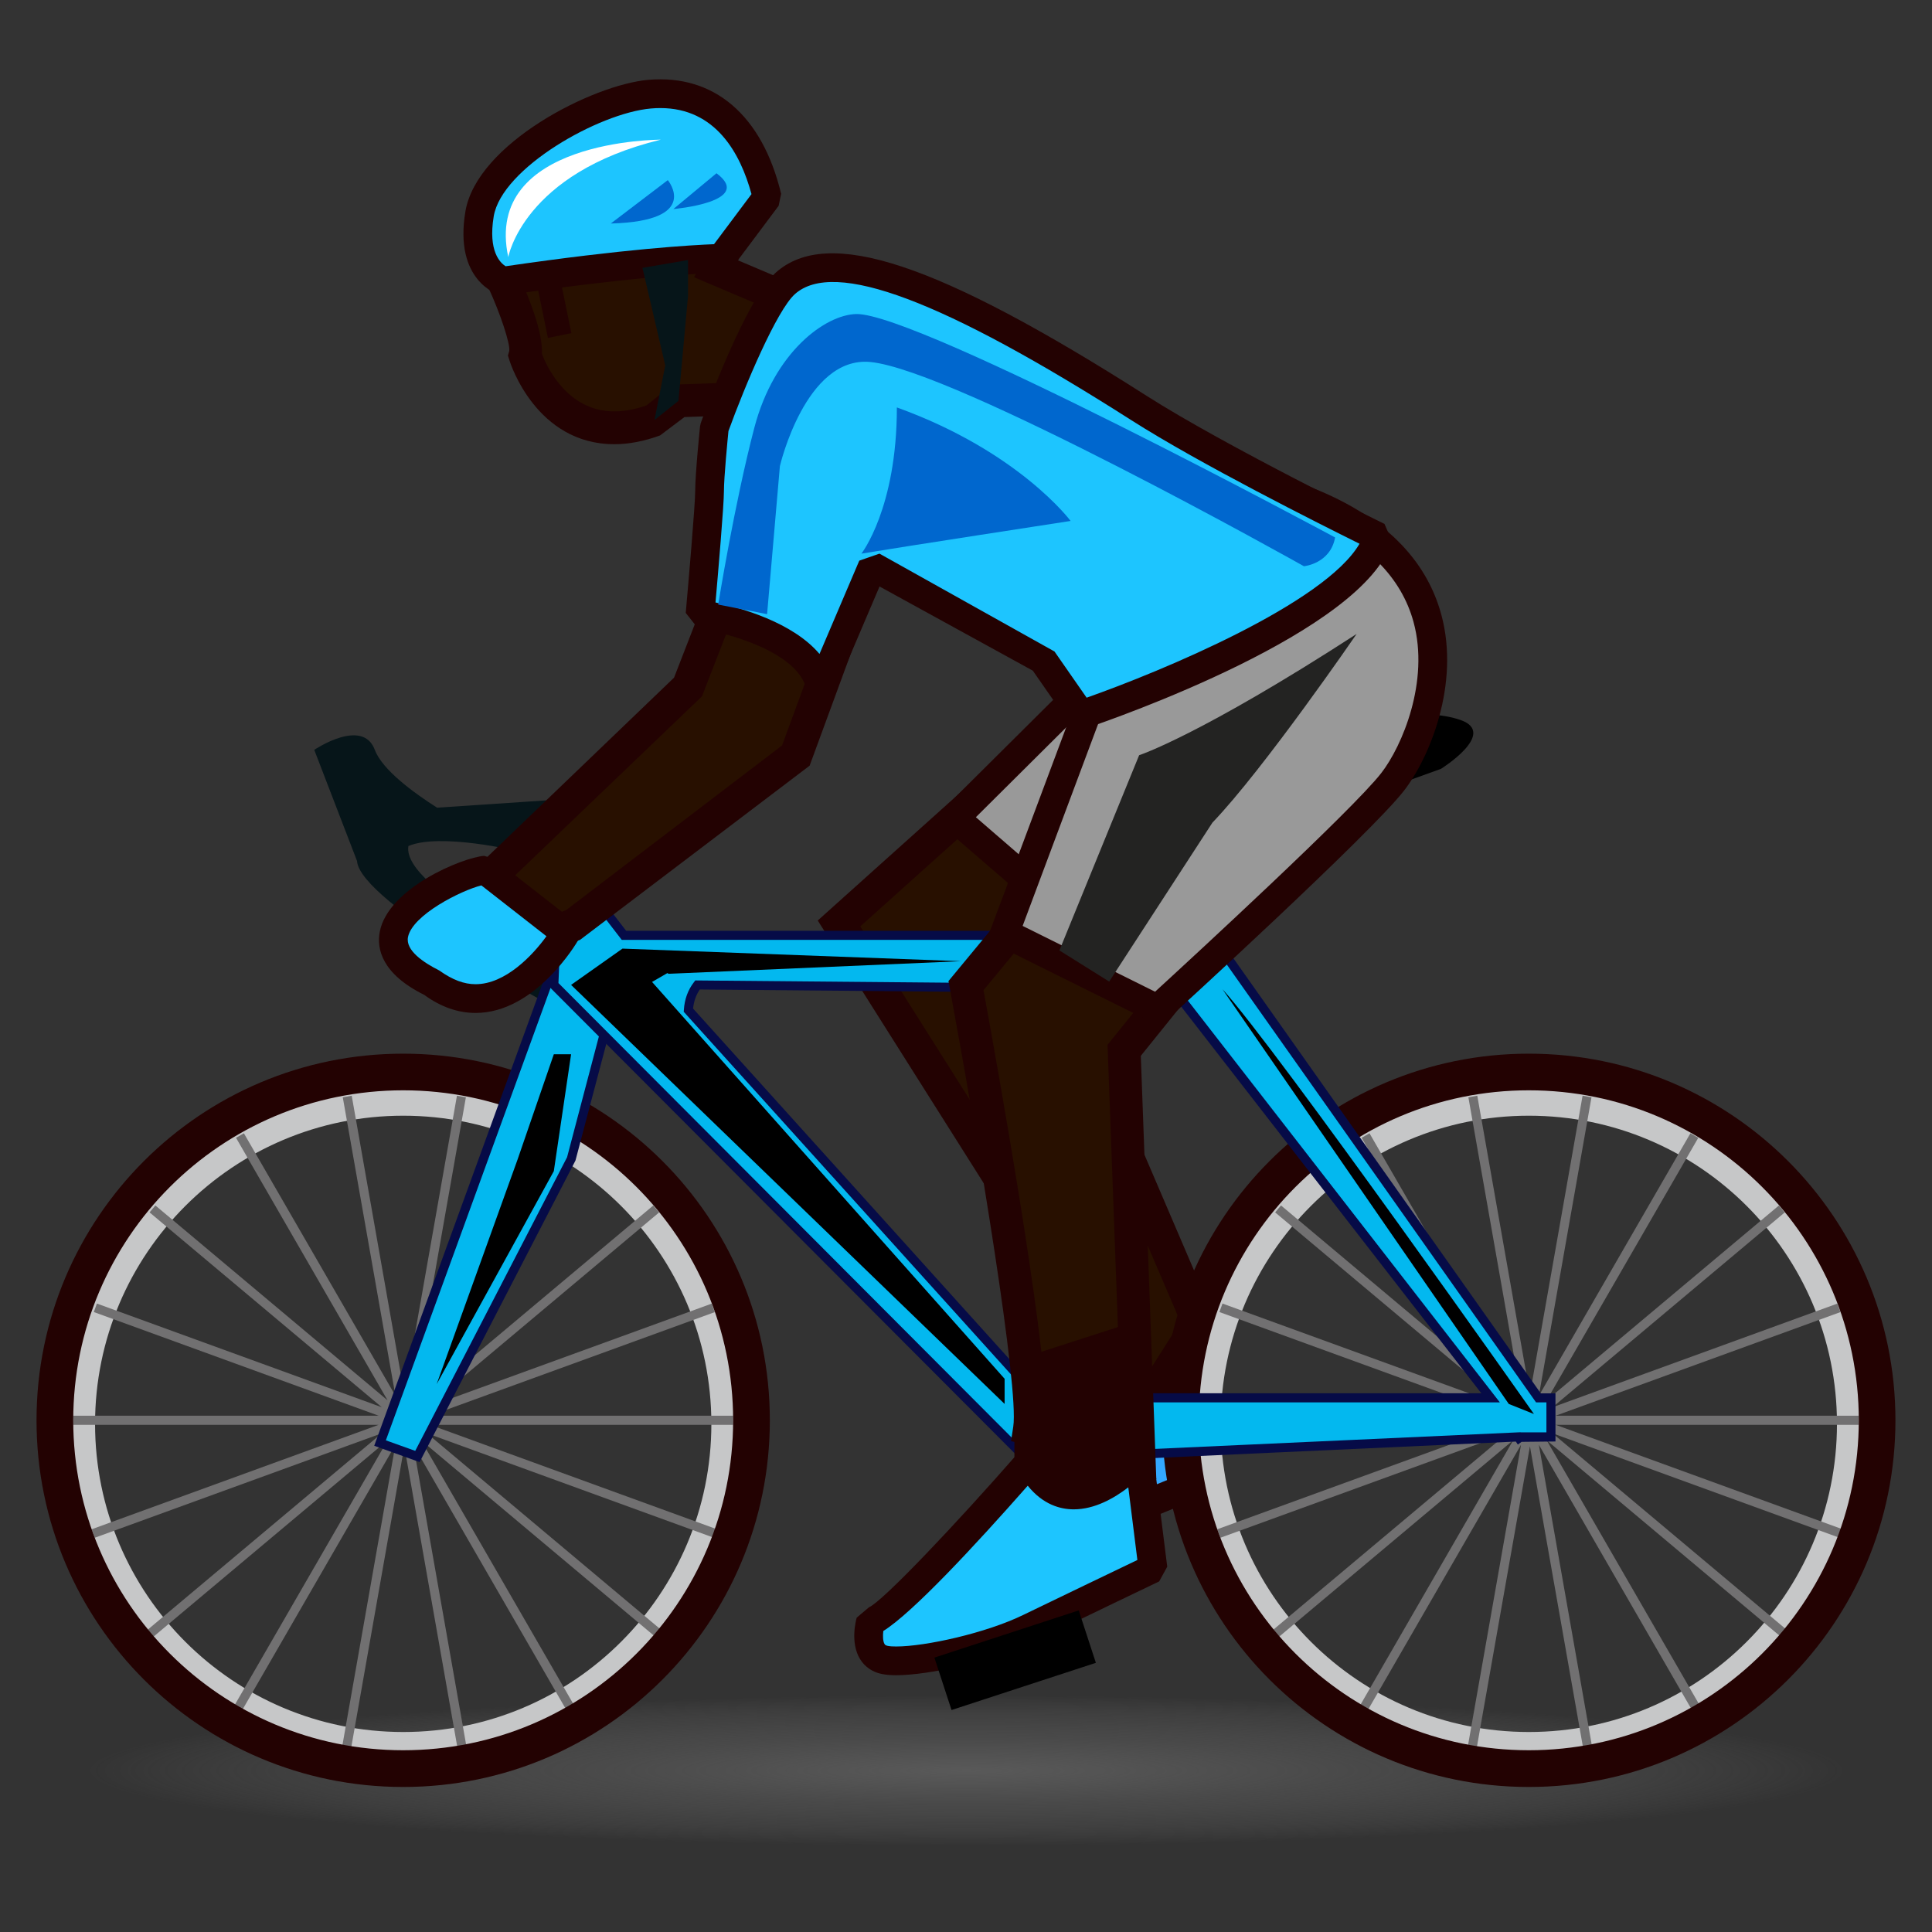 <?xml version="1.0" encoding="UTF-8"?>
<!-- Generated by phantom_svg. -->
<svg width="64px" height="64px" viewBox="0 0 64 64" preserveAspectRatio="none" xmlns="http://www.w3.org/2000/svg" xmlns:xlink="http://www.w3.org/1999/xlink" version="1.1">
  <rect x="0" y="0" width="64" height="64" fill="#333333" stroke="none"/>
  <g id="レイヤー_1">
  </g>
  <g id="_x30_1">
    <g id='_x31_f6b4_bicyclist_x28_bk_x29_'>
      <path style='fill:#281000;' d='M16.678,9.311c0,0,0.874,1.905,0.715,2.461
			c0,0,1.032,3.334,4.287,2.143l0.794-0.635l2.223-0.08l1.667-3.175l-2.62-1.111
			c0,0,1.27-2.461-0.794-3.175S16.837,5.341,16.678,9.311z'/>
      <radialGradient id='SVGID_1_' cx='30.556' cy='58.785' r='27.66' gradientTransform='matrix(1.053 0 0 0.09 -0.159 53.363)' gradientUnits='userSpaceOnUse'>
        <stop offset='0' style='stop-color:#595959'/>
        <stop offset='0.447' style='stop-color:#5B5B5B;stop-opacity:0.553'/>
        <stop offset='0.696' style='stop-color:#636363;stop-opacity:0.304'/>
        <stop offset='0.895' style='stop-color:#717171;stop-opacity:0.105'/>
        <stop offset='1' style='stop-color:#7C7C7C;stop-opacity:0'/>
      </radialGradient>
      <ellipse style='fill:url(#SVGID_1_);' cx='32' cy='58.662' rx='30.479' ry='2.577'/>
      <path style='fill:#061519;' d='M17.125,28.187l1.793-1.729l-4.438,0.298
			c-0.775-0.493-1.817-1.254-2.064-1.916c-0.404-1.083-2.006,0-2.006,0
			l1.417,3.681c0.079,1.349,6.622,4.902,6.622,4.902l0.47-1.37
			c0,0-5.634-2.572-5.39-4.027C14.571,27.581,17.125,28.187,17.125,28.187z'/>
      <g>
        <polygon style='fill:#33A8FF;' points='40.055,48.976 36.508,50.425 39.715,43.675 			'/>
        <path style='fill:#230202;' d='M36.508,50.901c-0.128,0-0.254-0.052-0.346-0.149
				c-0.136-0.143-0.169-0.354-0.085-0.531l3.207-6.75
				c0.094-0.196,0.304-0.307,0.521-0.264c0.213,0.041,0.372,0.221,0.386,0.438
				l0.34,5.301c0.013,0.204-0.106,0.394-0.296,0.472L36.688,50.866
				C36.63,50.89,36.568,50.901,36.508,50.901z M39.357,45.538l-1.892,3.98
				l2.092-0.854L39.357,45.538z'/>
      </g>
      <polygon style='fill:#281000;' points='37.002,37.508 39.715,43.838 37.734,46.955 34.008,38.977 
					'/>
      <path style='fill:#230202;' d='M37.661,48.083l-4.371-9.359l3.986-1.955l3.051,7.119
			L37.661,48.083z M34.726,39.229l3.082,6.598l1.295-2.039l-2.375-5.541L34.726,39.229
			z'/>
      <g>
        <path style='fill:#C6C7C8;' d='M13.357,35.728c-6.333,0-11.467,5.134-11.467,11.468
				c0,6.332,5.134,11.466,11.467,11.466c6.333,0,11.467-5.134,11.467-11.466
				C24.824,40.861,19.689,35.728,13.357,35.728z M13.357,57.375
				c-5.637,0-10.208-4.569-10.208-10.209c0-5.636,4.571-10.207,10.208-10.207
				c5.638,0,10.208,4.571,10.208,10.207C23.565,52.806,18.995,57.375,13.357,57.375z'/>
        <g>
          <polygon style='fill:#717071;' points='15.15,57.876 13.394,47.912 11.637,57.876 
					11.341,57.823 13.098,47.86 8.04,56.622 7.78,56.472 12.839,47.711 
					5.088,54.214 4.896,53.983 12.646,47.48 3.139,50.94 3.037,50.659 
					12.543,47.199 2.426,47.199 2.426,46.898 12.545,46.898 3.108,43.463 
					3.21,43.182 12.646,46.616 4.955,40.162 5.147,39.932 12.838,46.387 
					7.819,37.691 8.079,37.541 13.099,46.236 11.355,36.35 11.651,36.297 
					13.394,46.185 15.137,36.297 15.433,36.35 13.689,46.237 18.709,37.542 
					18.969,37.692 13.949,46.387 21.64,39.934 21.833,40.164 14.142,46.617 
					23.576,43.184 23.679,43.465 14.245,46.898 24.284,46.898 24.284,47.199 
					14.247,47.199 23.751,50.659 23.649,50.94 14.142,47.479 21.892,53.983 
					21.699,54.214 13.949,47.71 19.007,56.472 18.748,56.622 13.689,47.86 
					15.446,57.823 				'/>
          <path style='fill:#230202;' d='M13.356,34.904c-6.708,0-12.146,5.438-12.146,12.146
					c0,6.708,5.438,12.146,12.146,12.146c6.708,0,12.146-5.438,12.146-12.146
					C25.503,40.343,20.064,34.904,13.356,34.904z M13.356,57.979
					c-6.037,0-10.93-4.894-10.93-10.93c0-6.037,4.894-10.931,10.93-10.931
					c6.037,0,10.93,4.894,10.93,10.931C24.287,53.086,19.394,57.979,13.356,57.979z'/>
        </g>
      </g>
      <g>
        <path style='fill:#C6C7C8;' d='M50.645,35.728c-6.334,0-11.469,5.134-11.469,11.468
				c0,6.332,5.135,11.466,11.469,11.466c6.332,0,11.467-5.134,11.467-11.466
				C62.111,40.861,56.977,35.728,50.645,35.728z M50.645,57.375
				c-5.639,0-10.209-4.569-10.209-10.209c0-5.636,4.57-10.207,10.209-10.207
				c5.637,0,10.207,4.571,10.207,10.207C60.852,52.806,56.281,57.375,50.645,57.375z'/>
        <g>
          <polygon style='fill:#717071;' points='52.438,57.876 50.681,47.911 48.923,57.876 
					48.628,57.823 50.385,47.862 45.327,56.622 45.067,56.472 50.126,47.71 
					42.376,54.214 42.183,53.983 49.934,47.48 40.427,50.94 40.323,50.659 
					49.83,47.199 39.713,47.199 39.713,46.898 49.832,46.898 40.394,43.463 
					40.497,43.182 49.933,46.616 42.241,40.162 42.435,39.932 50.126,46.387 
					45.106,37.691 45.366,37.541 50.385,46.235 48.642,36.35 48.937,36.297 
					50.681,46.185 52.425,36.297 52.72,36.35 50.976,46.239 55.997,37.542 
					56.257,37.692 51.236,46.387 58.927,39.934 59.12,40.164 51.43,46.617 
					60.862,43.184 60.966,43.465 51.531,46.898 61.57,46.898 61.57,47.199 
					51.533,47.199 61.038,50.659 60.935,50.94 51.429,47.48 59.179,53.983 
					58.985,54.214 51.236,47.71 56.294,56.472 56.034,56.622 50.977,47.859 
					52.733,57.823 				'/>
          <path style='fill:#230202;' d='M50.643,34.904c-6.707,0-12.145,5.438-12.145,12.146
					c0,6.708,5.438,12.146,12.145,12.146c6.709,0,12.146-5.438,12.146-12.146
					C62.789,40.343,57.352,34.904,50.643,34.904z M50.643,57.979
					c-6.035,0-10.93-4.894-10.93-10.93c0-6.037,4.895-10.931,10.93-10.931
					c6.037,0,10.932,4.894,10.932,10.931C61.574,53.086,56.68,57.979,50.643,57.979z'/>
        </g>
      </g>
      <path style='fill:#230202;' d='M20.349,14.715L20.349,14.715
			c-2.584,0-3.44-2.669-3.475-2.783l-0.048-0.154l0.044-0.155
			c0.034-0.231-0.286-1.212-0.687-2.085l-0.054-0.118l0.005-0.13
			c0.17-4.275,4.437-4.949,6.993-4.064c0.672,0.233,1.15,0.662,1.382,1.242
			c0.307,0.768,0.126,1.617-0.058,2.157l2.667,1.131L25.031,13.732l-2.358,0.084
			l-0.807,0.608C21.34,14.617,20.83,14.715,20.349,14.715z M17.949,11.714
			c0.159,0.419,0.838,1.914,2.4,1.914l0,0c0.329,0,0.687-0.066,1.062-0.195
			l0.863-0.69l2.088-0.075l1.246-2.374l-2.613-1.109l0.265-0.521
			C23.41,8.372,23.745,7.476,23.5,6.868c-0.115-0.285-0.353-0.486-0.728-0.616
			c-0.507-0.176-1.123-0.272-1.733-0.272c-1.092,0-3.625,0.317-3.812,3.227
			C17.549,9.923,17.992,11.045,17.949,11.714z'/>
      <g>
        <polygon style='fill:#03B8EF;' points='12.59,47.803 13.828,48.248 18.918,38.405 
				20.234,33.424 18.74,30.907 			'/>
        <path style='fill:#060B47;' d='M13.9,48.434l-1.503-0.541l0.051-0.142l6.259-17.192
				l1.688,2.843l-1.332,5.042L13.9,48.434z M12.782,47.713L13.755,48.062l5.03-9.727
				l1.288-4.89l-1.3-2.19L12.782,47.713z'/>
      </g>
      <path style='fill:#281000;' d='M32.397,26.458l-4.604,4.133l5.182,8.204l1.129-2.572
			C34.104,36.223,37.318,28.602,32.397,26.458z'/>
      <path d='M45.025,23.849c0,0,2.1-0.437,3.352,0
			c1.254,0.436-0.643,1.62-0.643,1.62l-5.012,1.807L45.025,23.849z'/>
      <path style='fill:#230202;' d='M33.062,39.949l-5.973-9.456l5.206-4.673l0.32,0.14
			c4.283,1.865,3.174,7.667,1.991,10.474L33.062,39.949z M28.498,30.688
			l4.391,6.952l0.717-1.637c0.026-0.062,2.804-6.801-1.117-8.898L28.498,30.688z'/>
      <rect x='17.949' y='9.311' transform='matrix(0.98 -0.201 0.201 0.98 -1.678 3.888)' style='fill:#230202;' width='0.793' height='1.826'/>
      <g>
        <path style='fill:#03B8EF;' d='M50.961,46.305L40.338,31.266l-0.176,0.124v-0.407H20.669
				l-1.349-1.747l-0.873,1.032l-0.102,2.356l14.933,14.974l2.135,2.141l1.094-1.089
				l-0.48-0.402l14.264-0.649l0.027,0.04L50.375,47.599h1.002v-1.294H50.961z
				 M34.391,46.305L22.804,33.463c0.021-0.346,0.134-0.619,0.302-0.835
				l15.765,0.142l10.506,13.536H34.391z'/>
        <path style='fill:#060B47;' d='M35.414,49.951l-2.241-2.247L18.193,32.684l0.107-2.473
				l1.025-1.213l1.417,1.836H40.312v0.267l0.062-0.043l0.086,0.123l10.579,14.975
				h0.488v1.595l-1.122,0.012l-0.125,0.089l-0.066-0.098l-13.795,0.628l0.312,0.261
				L35.414,49.951z M18.499,32.565l16.915,16.962l0.871-0.867l-0.649-0.544
				l14.732-0.671L50.375,47.448h0.852v-0.993h-0.344l-0.044-0.063L40.302,31.475
				l-0.29,0.205v-0.546H20.596l-1.28-1.658l-0.72,0.851L18.499,32.565z
				 M49.684,46.455h-15.359L22.65,33.517l0.004-0.063
				c0.022-0.352,0.134-0.66,0.333-0.917l0.045-0.059l0.075,0.001l15.837,0.142
				l0.044,0.058L49.684,46.455z M34.457,46.154h14.613L38.797,32.918l-15.615-0.14
				c-0.125,0.181-0.199,0.394-0.223,0.632L34.457,46.154z'/>
      </g>
      <g>
        <path style='fill:#1DC5FF;' d='M16.678,9.311c0,0-1.11-0.317-0.793-2.223
				c0.317-1.905,3.811-3.811,5.636-3.969s3.283,0.886,3.89,3.413l-1.515,2.025
				C23.896,8.557,21.521,8.596,16.678,9.311z'/>
        <path style='fill:#230202;' d='M16.748,9.782l-0.2-0.013
				c-0.062-0.018-1.515-0.46-1.132-2.759c0.375-2.25,4.211-4.205,6.065-4.366
				c2.176-0.186,3.768,1.171,4.395,3.776l-0.082,0.396l-1.515,2.025l-0.373,0.191
				C23.88,9.033,21.494,9.082,16.748,9.782z M21.875,3.58
				c-0.103,0-0.207,0.004-0.312,0.014c-1.719,0.149-4.94,1.971-5.208,3.573
				c-0.192,1.158,0.218,1.543,0.394,1.653c3.933-0.576,6.2-0.704,6.904-0.731
				l1.241-1.659C24.527,5.081,23.708,3.58,21.875,3.58z'/>
      </g>
      <path style='fill:#281000;' d='M35.414,28.522L32,32.651c0,0,2.381,12.861,2.104,14.686
			l3.631,0.952l-0.494-13.496l2.814-3.493L35.414,28.522z'/>
      <path style='fill:#230202;' d='M38.304,49l-4.811-1.262l0.073-0.483
			c0.193-1.272-1.15-9.371-2.101-14.505l-0.046-0.25l3.874-4.684l5.577,3.339
			l-3.079,3.821L38.304,49z M34.666,46.923l2.499,0.655l-0.476-12.968l2.55-3.165
			l-3.704-2.218l-2.955,3.574C32.946,34.792,34.647,44.191,34.666,46.923z'/>
      <g>
        <polygon style='fill:#999999;' points='37.002,21.752 31.627,27.096 34.104,29.236 			'/>
        <path style='fill:#230202;' d='M34.304,30.039l-3.377-2.918l7.329-7.286L34.304,30.039z
				 M32.327,27.071l1.576,1.363l1.845-4.764L32.327,27.071z'/>
      </g>
      <g>
        <path style='fill:#999999;' d='M36.605,22.012l-3.326,8.895l5.064,2.517
				c0,0,6.676-6.093,7.787-7.521c1.111-1.429,3.369-6.827-2.811-9.29
				L36.605,22.012z'/>
        <path style='fill:#230202;' d='M38.424,33.995l-5.741-2.853l3.522-9.419l7.033-5.656
				l0.259,0.103c2.314,0.922,3.743,2.332,4.248,4.188
				c0.627,2.308-0.396,4.755-1.238,5.837c-1.123,1.444-7.568,7.331-7.842,7.581
				L38.424,33.995z M33.876,30.672l4.387,2.18c1.203-1.103,6.536-6.013,7.492-7.242
				c0.696-0.896,1.603-3.045,1.071-5.002c-0.404-1.485-1.557-2.644-3.427-3.447
				l-6.394,5.141L33.876,30.672z'/>
      </g>
      <path style='fill:#281000;' d='M24.221,19.075l-1.429,3.683l-6.389,6.122
			c0,0-1.023,0.672-1.738,1.545c-0.714,0.873,0,1,1.221,1.814
			c0.794-0.714,3.138-1.612,3.138-1.612l7.341-5.597l1.429-3.89L24.221,19.075z'/>
      <path style='fill:#230202;' d='M15.935,32.924l-0.351-0.234
			c-0.225-0.15-0.433-0.276-0.616-0.388c-0.576-0.349-1.03-0.625-1.118-1.14
			c-0.076-0.446,0.188-0.832,0.394-1.083c0.759-0.927,1.816-1.625,1.86-1.655
			l6.225-5.976l1.615-4.162l4.517,2.61l-1.641,4.468l-7.602,5.768
			c-0.626,0.24-2.379,0.979-2.969,1.509L15.935,32.924z M24.498,19.863l-1.244,3.204
			l-6.476,6.205c-0.087,0.068-1.042,0.701-1.694,1.497
			c-0.145,0.177-0.162,0.249-0.163,0.252c0.042,0.008,0.357,0.2,0.61,0.354
			c0.102,0.062,0.21,0.128,0.325,0.2c0.913-0.634,2.494-1.269,2.898-1.427
			l7.153-5.454l1.217-3.312L24.498,19.863z'/>
      <g>
        <path style='fill:#230202;' d='M34.104,45.432l3.377-1.091l0.254,5.694
				c0,0-1.486,1.826-2.598,0.795c-1.113-1.032-1.033-1.344-1.033-1.344V45.432z'/>
        <path style='fill:#230202;' d='M35.905,51.646c-0.414,0-0.787-0.151-1.108-0.449
				c-1.069-0.991-1.221-1.472-1.193-1.747v-4.382l4.348-1.404l0.291,6.54
				l-0.12,0.147C38.015,50.483,37.035,51.646,35.905,51.646z M34.604,49.46
				c0.034,0.077,0.195,0.375,0.873,1.004c0.535,0.497,1.376-0.213,1.749-0.608
				l-0.216-4.837l-2.406,0.777V49.46z'/>
      </g>
      <g>
        <path style='fill:#1DC5FF;' d='M34.104,48.426c0,0-4.552,5.213-5.266,5.292
				c0,0-0.318,1.111,0.477,1.271c0.794,0.159,3.321-0.348,4.79-1.062
				c1.469-0.714,4.09-1.969,4.09-1.969l-0.459-3.668
				C37.734,48.289,35.414,50.967,34.104,48.426z'/>
        <path style='fill:#230202;' d='M29.687,55.494c-0.185,0-0.343-0.014-0.467-0.039
				c-0.318-0.063-0.572-0.236-0.732-0.499c-0.331-0.544-0.132-1.286-0.109-1.369
				l0.406-0.343c0.447-0.188,2.888-2.76,4.96-5.132l0.781,0.095
				c0.433,0.837,0.894,0.837,1.045,0.837c0.716,0,1.545-0.771,1.804-1.067
				l0.832,0.253l0.459,3.668l-0.267,0.489c-0.001,0-2.62,1.254-4.088,1.968
				C32.932,55.025,30.767,55.494,29.687,55.494z M29.261,54.029
				c-0.019,0.16-0.015,0.341,0.041,0.432c0.011,0.018,0.028,0.045,0.105,0.061
				c0.074,0.015,0.169,0.02,0.279,0.02c0.974,0,2.981-0.446,4.208-1.044
				c1.163-0.564,3.047-1.468,3.783-1.821l-0.301-2.407
				c-0.467,0.36-1.113,0.729-1.806,0.729c-0.436,0-1.016-0.15-1.525-0.783
				C32.271,51.229,30.23,53.423,29.261,54.029z'/>
      </g>
      <g>
        <path style='fill:#1DC5FF;' d='M23.665,14.171c0,0-0.159,1.549-0.159,2.104
				s-0.315,4.069-0.315,4.069s3.604,0.524,4.001,2.429l1.712-4.017l5.637,3.096
				l1.27,1.826c0,0,8.972-3.036,9.845-5.894c0,0-5.245-2.56-7.921-4.267
				C30.824,9.109,27.448,8.114,26.019,9.384
				C25.09,10.21,23.665,14.171,23.665,14.171z'/>
        <path style='fill:#230202;' d='M35.963,24.13l-0.543-0.179l-1.206-1.734l-5.078-2.789
				l-1.506,3.533l-0.904-0.089c-0.27-1.295-2.693-1.923-3.604-2.055l-0.406-0.514
				c0.087-0.972,0.313-3.589,0.313-4.027c0-0.573,0.154-2.089,0.161-2.153
				l0.025-0.113c0.15-0.417,1.495-4.101,2.486-4.982
				c1.725-1.534,5.344-0.342,12.288,4.088c2.623,1.673,7.821,4.215,7.874,4.24
				l0.246,0.567C45.193,20.929,36.905,23.812,35.963,24.13z M29.134,18.34
				l5.798,3.242l1.064,1.53c2.486-0.877,7.892-3.123,9.04-5.1
				c-1.295-0.641-5.296-2.648-7.558-4.092c-6.235-3.977-9.84-5.34-11.144-4.179
				c-0.603,0.536-1.661,3.043-2.203,4.538c-0.028,0.284-0.15,1.532-0.15,1.998
				c0,0.456-0.194,2.716-0.279,3.68c0.819,0.174,2.553,0.651,3.445,1.706
				l1.318-3.091L29.134,18.34z'/>
      </g>
      <path style='fill:#0067CE;' d='M25.411,20.345l0.424-4.905c0,0,0.849-3.647,2.99-3.449
			c2.779,0.256,14.369,6.766,14.369,6.766s0.873-0.08,1.033-0.953
			c0,0-13.814-7.442-15.861-7.401c-1.02,0.021-2.717,1.246-3.378,3.768
			c-0.661,2.522-1.196,5.856-1.196,5.856L25.411,20.345z'/>
      <path style='fill:#0067CE;' d='M28.535,18.34c0,0,1.175-1.499,1.175-4.843
			c4.048,1.459,5.755,3.76,5.755,3.76S29.709,18.142,28.535,18.34z'/>
      <path style='fill:#232322;' d='M35.094,31.484l2.641-6.466c0,0,2.02-0.659,7.205-4.018
			c0,0-3.064,4.465-4.777,6.251l-3.42,5.265L35.094,31.484z'/>
      <path style='fill:#0067CE;' d='M20.234,7.404l1.888-1.437
			C22.122,5.967,23.251,7.325,20.234,7.404z'/>
      <path style='fill:#0067CE;' d='M23.735,5.739L22.306,6.925
			C22.306,6.925,25.006,6.691,23.735,5.739z'/>
      <path style='fill:#FFFFFF;' d='M16.837,8.517c0,0,0.494-2.779,5.05-3.89
			C21.887,4.626,15.993,4.617,16.837,8.517z'/>
      <polygon style='fill:#061519;' points='22.792,8.614 22.792,9.804 22.474,13.28 21.68,13.915 
			22.037,12.105 21.282,8.873 		'/>
      <rect x='31.074' y='54.075' transform='matrix(0.951 -0.311 0.311 0.951 -15.416 13.149)' width='5.028' height='1.826'/>
      <polygon points='21.6,32.528 22.107,32.235 22.149,32.258 31.83,31.841 20.62,31.424 
			18.918,32.626 33.279,46.507 33.279,45.674 		'/>
      <path d='M40.496,32.769l9.484,13.738l0.834,0.334
			C50.814,46.841,42.26,34.697,40.496,32.769z'/>
      <polygon points='14.465,45.852 17.147,38.405 18.346,34.924 18.918,34.924 
			18.346,38.795 		'/>
      <g>
        <path style='fill:#1DC5FF;' d='M16.074,28.826l2.666,2.082c0,0-1.985,3.434-4.404,1.666
				C10.902,30.854,15.23,28.892,16.074,28.826z'/>
        <path style='fill:#230202;' d='M15.754,33.555c-0.585,0-1.156-0.201-1.699-0.597
				c-1.407-0.697-1.585-1.529-1.474-2.097c0.282-1.442,2.73-2.453,3.456-2.51
				l0.331,0.099l2.666,2.082l0.119,0.614
				C19.096,31.244,17.736,33.555,15.754,33.555z M15.946,29.33
				c-0.671,0.167-2.287,0.979-2.431,1.713c-0.086,0.441,0.515,0.844,1.034,1.104
				c0.444,0.316,0.826,0.456,1.205,0.456c0.988,0,1.89-0.955,2.348-1.589
				L15.946,29.33z'/>
      </g>
    </g>
  </g>
</svg>
